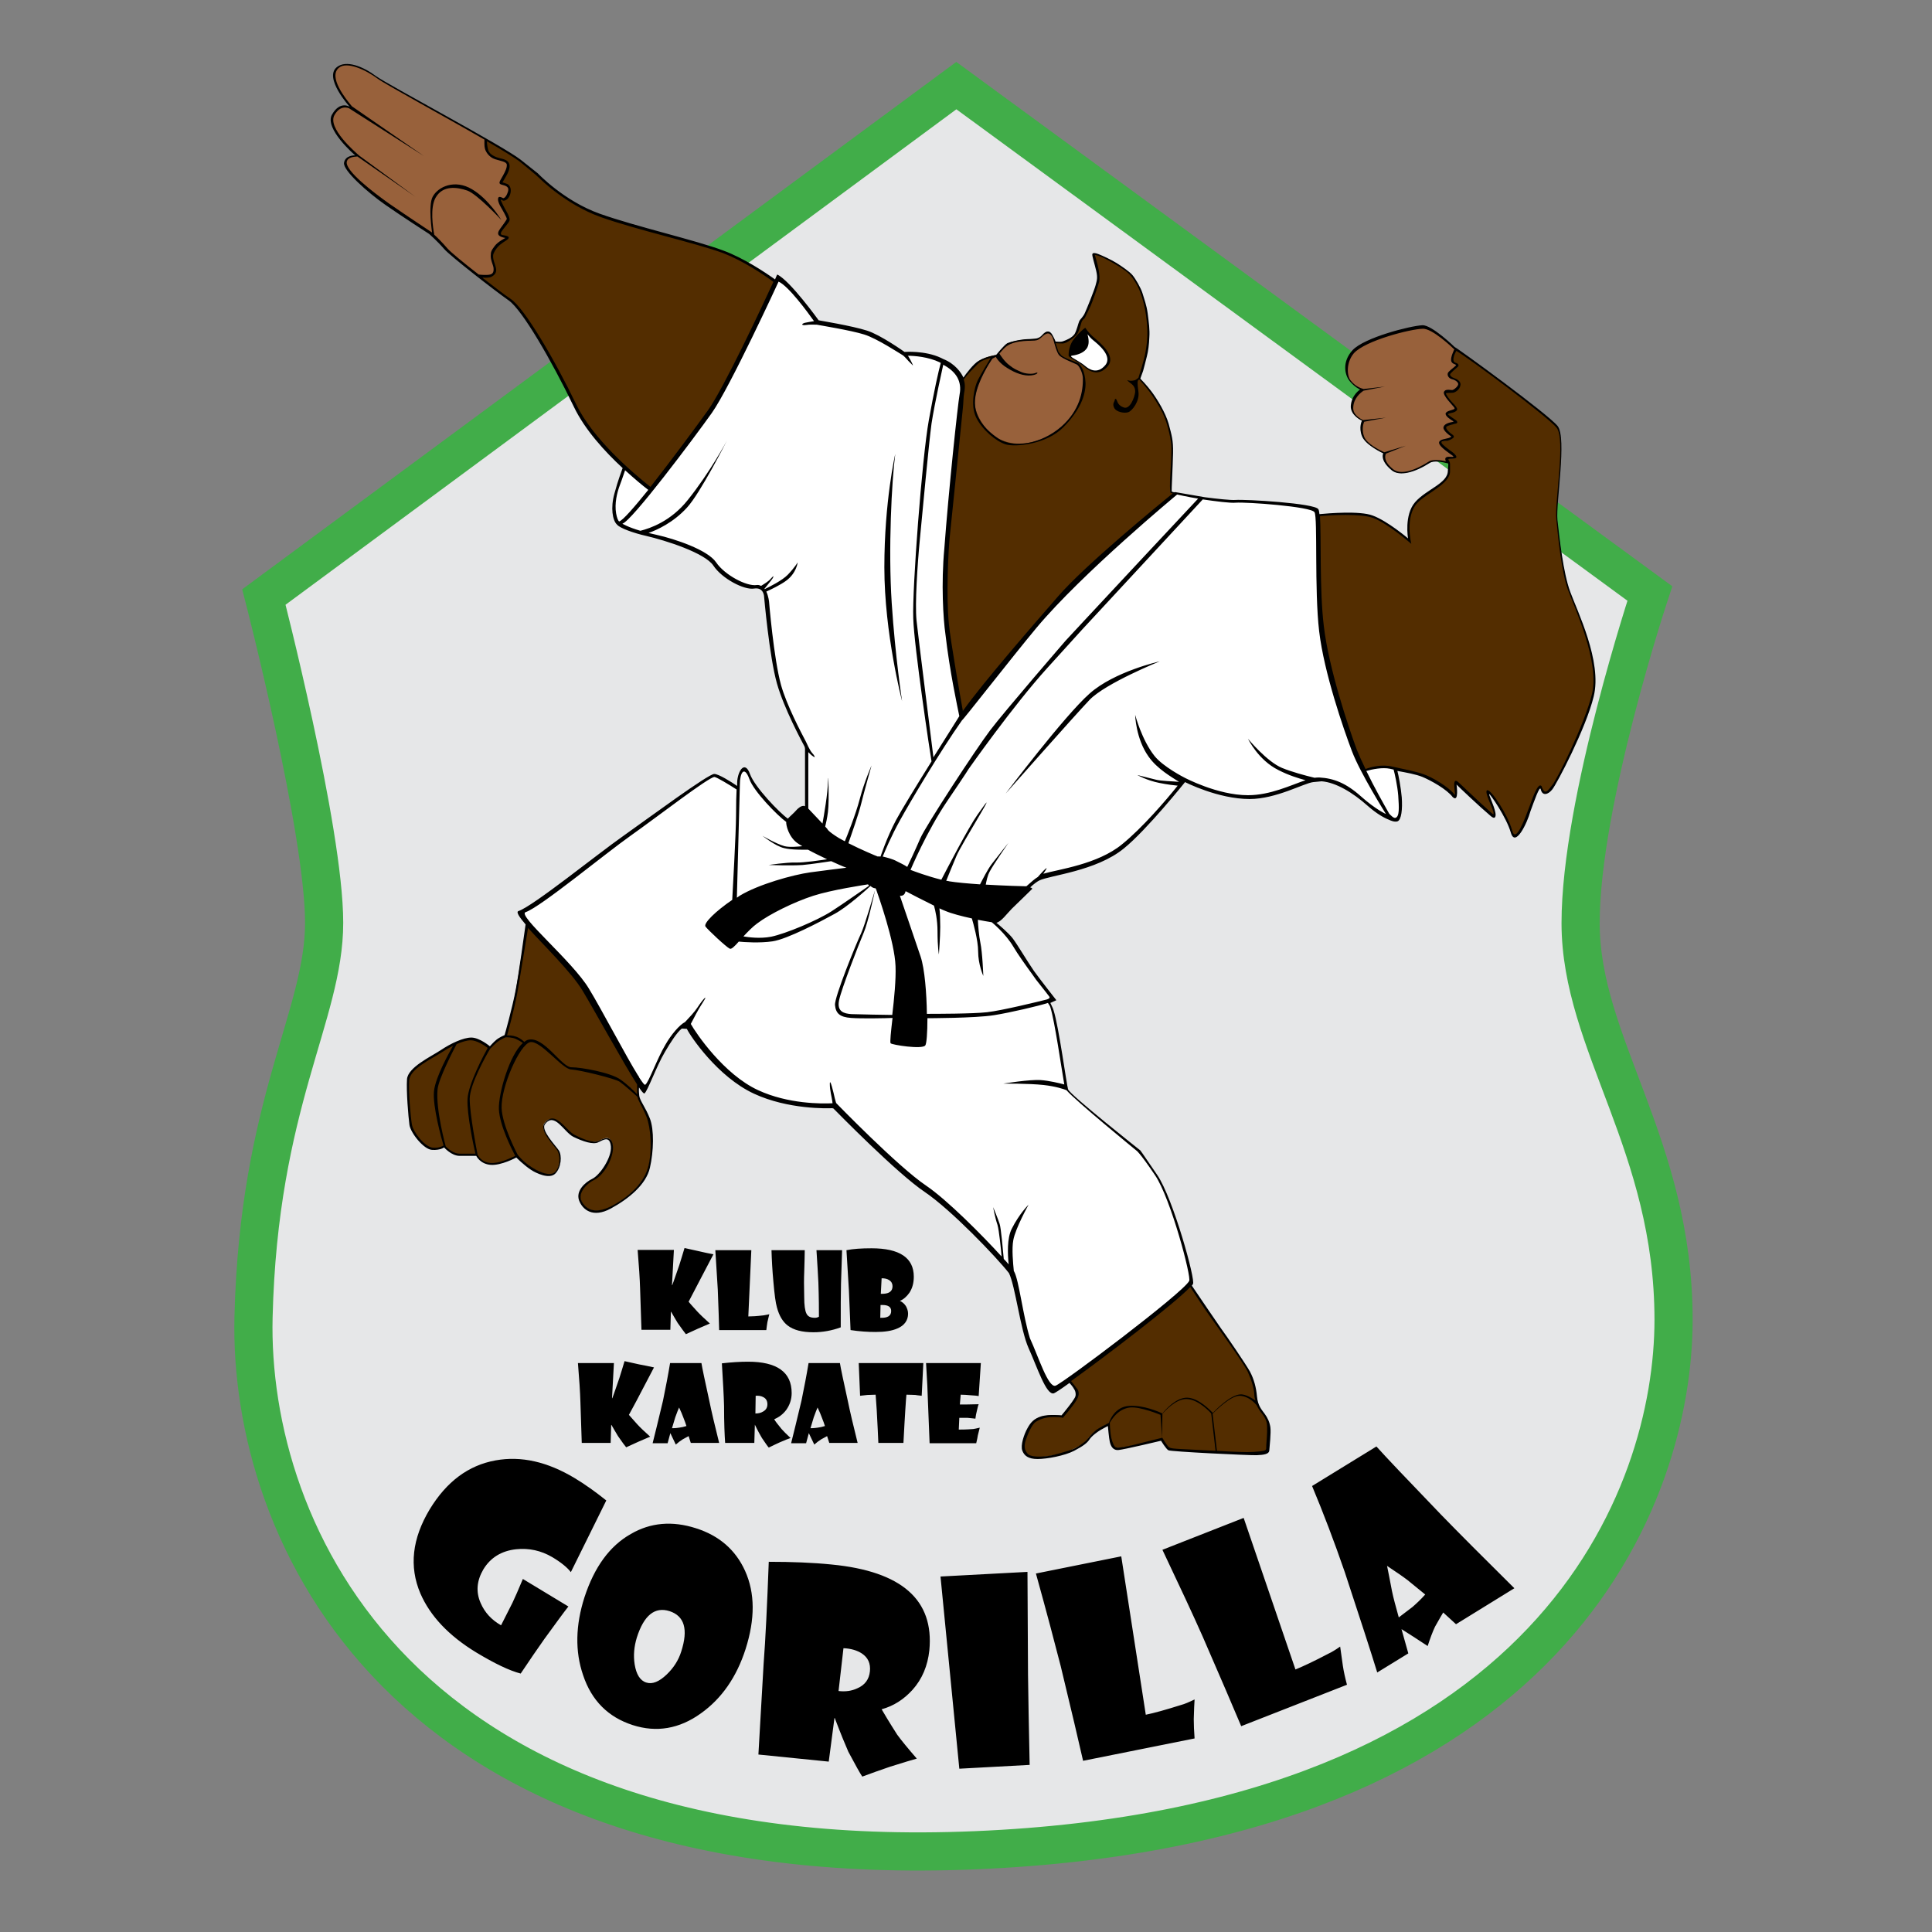 <?xml version="1.0" encoding="utf-8"?>
<!-- Generator: Adobe Illustrator 22.0.1, SVG Export Plug-In . SVG Version: 6.00 Build 0)  -->
<svg version="1.1" id="Warstwa_1" xmlns="http://www.w3.org/2000/svg" xmlns:xlink="http://www.w3.org/1999/xlink" x="0px" y="0px"
	 viewBox="0 0 708.7 708.7" style="enable-background:new 0 0 708.7 708.7;" xml:space="preserve">
<rect x="0" y="0" width="708.7" height="708.7" fill="#808080" stroke="none"/>
<style type="text/css">
	.st0{fill:#E6E7E8;}
	.st1{fill:none;stroke:#41AD49;stroke-width:14;}
	.st2{fill:#532D00;}
	.st3{fill:#FFFFFF;}
	.st4{fill:#98613B;}
</style>
<g>
	<path class="st0" d="M350.8,31.4L96.8,219c0,0,22.1,85.5,22.1,119.5s-24,66.1-25.9,144.6c-1.9,78.4,52.8,204.6,265,195.6
		c212.2-9,255.9-130.4,255.9-194.6s-34.1-101.1-34.1-145.5c0-44.4,25.4-120.9,25.4-120.9L350.8,31.4L350.8,31.4z"/>
	<path class="st1" d="M350.8,31.4L96.8,219c0,0,22.1,85.5,22.1,119.5s-24,66.1-25.9,144.6c-1.9,78.4,52.8,204.6,265,195.6
		c212.2-9,255.9-130.4,255.9-194.6s-34.1-101.1-34.1-145.5c0-44.4,25.4-120.9,25.4-120.9L350.8,31.4L350.8,31.4z"/>
	<path d="M555.5,582.6c-11.3-11.2-20.3-20.2-26.9-27c-12.5-13-20.4-21.3-23.7-25l-23.6,14.5c4.1,9.8,8.1,20.3,12,31.6
		c5.6,17,9.6,29.3,11.9,36.8l11.4-7l-2.5-8.9c1.9,1.2,3.3,2.1,4.4,2.8l5.2,3.4c0.9-2.8,1.8-5.2,2.7-7.1c1.6-2.8,2.6-4.6,3-5.2
		l4.7,4.3L555.5,582.6L555.5,582.6z M522.8,584.9c-1.6,1.8-3.2,3.3-4.7,4.6c-2.6,2-4.3,3.3-5,3.8c-1.1-4-2-7.2-2.5-9.7
		c-0.8-4.2-1.4-7.3-1.8-9.2c3.3,2.2,5.8,3.9,7.5,5.2C519.3,582.1,521.5,583.8,522.8,584.9L522.8,584.9z M487.3,606.6
		c-5.3,2.8-9.4,4.7-12.1,5.8l-19-55.6l-29.8,11.7c6.4,13.5,11.4,24.2,14.8,31.9c6.6,15.2,11.3,26.1,14.1,32.8l38.8-15.2
		c-0.7-2.6-1.2-4.9-1.5-6.9c-0.5-3.5-0.8-5.8-1-7.1C489.9,605.2,488.4,606.1,487.3,606.6L487.3,606.6z M433.3,625.4
		c-5.7,1.8-10,3-13,3.6l-9-58.1l-31.3,6.3c4,14.4,7,25.8,9.1,34c3.9,16.1,6.6,27.7,8.2,34.7l40.9-8.2c-0.2-2.7-0.3-5-0.3-7.1
		c0.1-3.5,0.2-5.9,0.3-7.2C436.1,624.4,434.5,625.1,433.3,625.4L433.3,625.4z M351.9,648.8l25.8-1.4c-0.3-14-0.5-25-0.6-33.1
		l-0.2-37.7l-31.9,1.7L351.9,648.8L351.9,648.8z M359,512.1l0.8-12.1h-20.1c0.4,6.1,0.6,10.9,0.7,14.4l0.6,15h17.1
		c0.3-1.2,0.5-2.2,0.6-2.9c0.4-1.5,0.6-2.4,0.7-2.8c-1.1,0.3-1.9,0.4-2.4,0.5c-2.6,0.2-4.3,0.2-5.3,0.2l0.2-4.3c1.3,0,2.4,0,3.1,0
		c1.5,0.1,2.4,0.3,2.8,0.3c0.1-1,0.3-1.9,0.5-2.7c0.3-1.3,0.5-2.2,0.7-2.6c-3.2,0.1-5.5,0.1-6.9,0.1l0.3-3.6c1.3,0,2.4,0.1,3.5,0.2
		C357.5,511.9,358.6,512,359,512.1L359,512.1z M338.1,512l0.6-12h-23.7l0.5,12l2.7-0.3l3-0.1c0.1,1.8,0.3,3.7,0.4,5.6
		c0.3,5.5,0.5,9.5,0.6,12.1h9.2c0.3-5.4,0.5-9.5,0.7-12.3c0.2-2.9,0.3-4.7,0.4-5.4c1.5,0,2.6,0.1,3.3,0.1
		C336.8,511.9,337.6,511.9,338.1,512L338.1,512z M333.6,474.2c1.1-1.7,1.6-3.6,1.6-5.9c0-6.9-5.2-10.4-15.5-10.4
		c-3.7,0-6.8,0.2-9.2,0.7c0.4,6.3,0.7,11.2,0.9,14.8c0.3,6.7,0.5,11.5,0.6,14.5c3.3,0.5,6.3,0.7,9.2,0.7c3.3,0,6-0.4,8-1.3
		c2.6-1.1,3.9-3,3.9-5.4c0-1-0.3-1.9-0.8-2.8c-0.6-0.9-1.3-1.5-2.2-1.9C331.5,476.6,332.6,475.6,333.6,474.2L333.6,474.2z
		 M323,478.7c0.2,0,0.5,0,0.7,0c2.1,0,3.2,0.7,3.2,2.2c0,1.8-1.3,2.6-4,2.5L323,478.7L323,478.7z M327.4,471.8c0,2-1.4,2.9-4.3,2.8
		l0.3-5.7c1.2,0,2.1,0.2,2.8,0.7C327,470.1,327.4,470.9,327.4,471.8L327.4,471.8z M308.5,470.9l0.4-12.3h-9.4
		c0.3,5.1,0.6,9.1,0.7,11.9c0.2,5.7,0.2,9.9,0.2,12.5c-0.5,0.3-1,0.4-1.5,0.4c-1.6,0-2.6-0.5-3.1-1.6c-0.5-1-0.8-3-0.8-6
		c-0.1-3.9-0.1-6.9,0-9c0.1-3.8,0.2-6.5,0.2-8.2H283c0.1,3.5,0.3,7.3,0.7,11.6c0.4,4.6,0.8,7.7,1.3,9.4c0.8,3,2.1,5.2,3.9,6.6
		c2.2,1.7,5.3,2.5,9.5,2.5c3.4,0,6.7-0.6,10-1.8C308.4,479.8,308.4,474.5,308.5,470.9L308.5,470.9z M281.5,485
		c0.3-1.4,0.6-2.4,0.7-2.9c-0.9,0.2-1.6,0.3-2.1,0.4c-2.5,0.3-4.3,0.4-5.6,0.4l1.1-24.3h-13.2c0.4,6.2,0.7,11,0.9,14.5
		c0.3,6.9,0.4,11.8,0.5,14.8h17.3C281.2,486.8,281.4,485.8,281.5,485L281.5,485z M257.4,468.3c2.2-4.2,3.6-6.9,4.3-8.2
		c-1.7-0.3-3.5-0.7-5.2-1.1l-5.4-1.2c-0.8,2.6-1.4,4.7-1.9,6.2c-1.2,3.4-2,5.9-2.6,7.4h-0.1l0.7-12.9h-13.3c0.5,6,0.8,10.7,0.9,14.1
		l0.5,15.2h10.6l0.2-6.6h0.1c0.8,1.4,1.6,2.8,2.4,4.1c1.5,2.1,2.5,3.5,3,4.1c2-0.9,3.5-1.6,4.6-2.1c1.9-0.8,3.3-1.4,4.2-1.8
		c-2-1.8-3.6-3.3-4.7-4.5c-1.9-2.1-2.9-3.2-3.1-3.5C254.6,473.7,256.2,470.6,257.4,468.3L257.4,468.3z M234.5,500.5l-5.4-1.2
		c-0.8,2.6-1.4,4.7-1.9,6.2c-1.2,3.4-2,5.9-2.6,7.4h-0.1l0.7-12.9H212c0.5,6,0.8,10.7,0.9,14.1l0.5,15.2H224l0.2-6.6h0.1
		c0.8,1.4,1.6,2.8,2.4,4.1c1.5,2.2,2.5,3.5,3,4.1c2-0.9,3.5-1.6,4.6-2.1c1.9-0.8,3.3-1.4,4.2-1.8c-2-1.8-3.6-3.3-4.7-4.5
		c-1.9-2.1-2.9-3.3-3.1-3.5c2.1-3.8,3.7-6.9,4.9-9.2c2.2-4.2,3.6-6.9,4.3-8.2C238,501.2,236.3,500.8,234.5,500.5L234.5,500.5z
		 M222.4,550.4c-4-3.2-7.8-5.9-11.6-8.2c-10-6-19.6-8.2-29-6.5c-10,1.8-18,7.8-24.2,18c-6.4,10.7-7.6,20.9-3.4,30.8
		c3.6,8.3,10.4,15.5,20.4,21.6c6.8,4.1,12.2,6.7,16.4,7.8c3.3-4.9,6.2-9.2,8.7-12.7c4.3-5.9,7.2-9.9,8.8-11.9l-16.7-10.1
		c-1.7,4.1-3,7-3.8,8.7l-4.2,8.3c-3.5-2-6-4.7-7.5-8.2c-1.8-4.1-1.4-8.2,1-12.3c2.6-4.3,6.6-6.8,12-7.4c4.8-0.5,9.2,0.5,13.3,2.9
		c3.2,1.9,5.5,3.8,6.8,5.5L222.4,550.4L222.4,550.4z M253.4,529.3h10.4c-1.6-6.4-2.8-11.5-3.6-15.4c-1.6-7.3-2.6-12-2.9-13.9h-11.5
		c-0.7,4.3-1.6,8.9-2.6,13.8c-1.7,7.2-3,12.4-3.8,15.6h5.5l1-3.7c0.4,0.8,0.7,1.5,0.9,1.9l1.1,2.3c0.9-0.8,1.7-1.4,2.5-1.9
		c1.2-0.7,1.9-1,2.2-1.2L253.4,529.3L253.4,529.3z M251.8,523.1c-1,0.3-1.8,0.5-2.7,0.6c-1.3,0.2-2.2,0.2-2.6,0.2
		c0.5-1.7,0.9-3,1.2-4c0.6-1.7,1.1-2.9,1.4-3.6c0.7,1.5,1.2,2.6,1.5,3.5C251.2,521.3,251.6,522.4,251.8,523.1L251.8,523.1z
		 M214.4,585.9c-3.3,10.3-3.5,19.9-0.5,28.6c3.1,9.3,9.2,15.4,18.2,18.3c8.7,2.8,17.1,1.4,25-4.3c7.6-5.4,13.1-13.3,16.4-23.6
		c3.5-11,3.5-20.5-0.2-28.7c-3.5-7.7-9.5-12.9-18-15.6c-8.7-2.8-16.7-2.1-23.9,2.1C223.6,567.1,218,574.9,214.4,585.9L214.4,585.9z
		 M233.6,600.7c2.6-8.2,6.6-11.4,12-9.7c5.5,1.8,6.9,6.7,4.3,14.8c-1,3.2-2.8,6-5.3,8.4c-2.8,2.7-5.3,3.7-7.5,3
		c-2.3-0.7-3.7-3-4.3-6.7C232.3,607.2,232.6,604,233.6,600.7L233.6,600.7z M266,529.3h10.7l0.2-6.7h0c1.1,2.3,2,3.9,2.6,4.9
		c1.3,1.9,2.1,3.1,2.5,3.5c1.3-0.6,2.6-1.3,4-1.9c2-0.9,3.4-1.4,4-1.6c-1.5-1.4-2.6-2.5-3.3-3.3c-1.5-1.8-2.4-3-2.7-3.6
		c1.7-0.7,3.2-1.8,4.4-3.4c1.3-1.8,2-3.9,2-6.2c0-7.7-5.4-11.5-16-11.5c-2.9,0-6.1,0.2-9.6,0.6c0.4,6.6,0.7,11.8,0.8,15.6
		C265.6,522,265.8,526.6,266,529.3L266,529.3z M277.1,518.5l0.1-6.5c1.1-0.1,2.1,0.1,2.8,0.5c1,0.5,1.5,1.4,1.5,2.6
		c0,1.2-0.5,2.1-1.6,2.7C279.1,518.3,278.1,518.5,277.1,518.5L277.1,518.5z M304.2,529.3h10.4c-1.6-6.4-2.8-11.5-3.6-15.4
		c-1.6-7.3-2.6-12-2.9-13.9h-11.5c-0.7,4.3-1.6,8.9-2.6,13.8c-1.7,7.2-3,12.4-3.8,15.6h5.5l1-3.7c0.4,0.8,0.7,1.5,0.9,1.9l1.1,2.3
		c0.9-0.8,1.7-1.4,2.5-1.9c1.2-0.7,1.9-1,2.2-1.2L304.2,529.3L304.2,529.3z M302.6,523.1c-1,0.3-1.8,0.5-2.7,0.6
		c-1.3,0.2-2.2,0.2-2.6,0.2c0.5-1.7,0.9-3,1.2-4c0.6-1.7,1.1-2.9,1.4-3.6c0.7,1.5,1.2,2.6,1.5,3.5
		C302,521.3,302.4,522.4,302.6,523.1L302.6,523.1z M280.1,610.5c-0.9,15.4-1.5,26.4-1.9,33.1l25.8,2.6l2.1-16l0.1,0
		c2.2,5.8,3.9,9.9,5,12.4c2.6,4.9,4.3,7.9,5.1,9.1c3.2-1.2,6.6-2.4,10.1-3.6c5.1-1.6,8.4-2.6,9.9-3c-3.2-3.7-5.6-6.6-7.2-8.8
		c-3-4.7-4.9-7.9-5.7-9.3c4.4-1.2,8.1-3.6,11.3-7.1c3.6-4,5.6-8.9,6.2-14.5c1.8-18.5-10.1-29-35.8-31.5c-6.9-0.7-14.7-1-23.1-1
		C281.4,588.9,280.8,601.4,280.1,610.5L280.1,610.5z M307.6,620.3l1.8-15.7c2.7,0.1,5,0.8,6.7,1.9c2.3,1.5,3.3,3.7,3,6.6
		c-0.3,2.9-1.8,5-4.6,6.2C312.4,620.3,310.1,620.6,307.6,620.3L307.6,620.3z"/>
	<path class="st2" d="M571.1,190.4c-0.6-6.2,3.6-29.5,0.1-33.8c-3.4-4.4-35.9-28.5-37.2-28.5c-0.2,0-3.2,4.6-0.1,5.5
		c2.6,0.7-6.2,3.8-0.8,5.5c4.1,1.3,1.1,4.8-0.9,4.6c-6.3-0.6,2.4,5.3,1.6,6.6c-0.7,1.2-6.7,0.5-0.3,4.2c2.6,1.5-8.5,0-1,5.2
		c1.2,0.8-1.3,1.8-2.3,1.8c-4.8,0.3,1.2,4,2.4,4.9c2.7,2-0.5,1.7-0.8,1.6c-2.4-0.2-0.4,1.6-0.4,2.3c0,1,0,1.8,0,2.2
		c0,5.3-8.1,7.3-12.2,11.9c-4,4.7-2.1,14-2.1,14s-7.5-6.7-12.9-8.7c-5.5-2-20.9-0.8-20.9-0.8s-0.3,28.9,1.4,44.2
		c1.7,16,15.4,49.6,15.4,49.6s6.7-1.9,10.7-0.9c4,0.9,8.4,1.6,11.5,2.8c3.1,1.2,8.4,4.2,10.6,7c2.2,2.8,0.4-5.4,1.6-4.5
		c1.2,0.9,7.8,7.6,12.2,11.4c4.4,3.7-1.6-7.6-0.7-8c0.9-0.3,7.2,9,8.7,14.6c1.6,5.6,5.4-5.3,6.6-8.7c1.2-3.4,3.5-9.7,4.1-7.2
		s2.2,1.9,3.7,0.1c1.6-1.9,12.5-23,15.3-34.5c2.8-11.5-6.2-31.1-8.7-37.9C573.2,210,571.8,196.6,571.1,190.4L571.1,190.4z
		 M465,531.8c0.2-2.7,1.1-7.5,0-10.4c-1.1-3-4.5-5.9-4.5-9c0-3.1-0.9-7.5-5-13.4c-4-5.9-19-27.8-19-27.8L413.8,490l-21.5,16.4
		c0,0,3.2,3.4,2.6,5.3c-0.6,2-5.5,7.6-5.5,7.6s-7.9-1.1-10.7,2.3s-6.6,12.3,0.8,12.8c7.4,0.5,17.3-3.3,19.5-6.5
		c2.2-3.3,7.8-5.8,7.8-5.8s0,8.6,2.5,9c2.5,0.5,16.8-3.4,16.8-3.4s1.9,3.7,3.4,3.9c1.6,0.2,13.1,0.8,15.6,0.8
		C447.6,532.4,464.9,534.5,465,531.8L465,531.8z M429.5,180.4c-0.5,0,0.5-12,0.5-16.5s-2.5-12-5.1-16c-2.7-4-2.8-4.4-2.8-4.4
		l-4.2-4.7c0,0,3.1-7.6,3.4-15.1c0.3-7.5-1.9-18.7-7-23.5c-5.1-4.7-12.6-7.5-13.1-7.1c-0.5,0.5,2,5.9,1.7,9
		c-0.3,3.1-4.4,13.4-5.8,14.6c-1.4,1.2-1.1,4.7-2.8,6.2c-1.7,1.6-3.9,2.8-5.6,2.6s-1.7-0.2-1.7-0.2s-1.2-3.6-2.7-3.6
		c-1.4,0-2,2.2-3.7,2.5c-1.7,0.3-9,0.3-11.2,2c-2.2,1.7-3.7,4-3.7,4s-4.7,0.4-7.2,2.8c-2.5,2.4-5.3,6-5.3,6s-5.5,56.8-6.6,68.6
		c-1.6,17,6.1,54.9,6.1,54.9s20.9-25.2,29.6-36c11.9-14.7,49-45.6,49-45.6S430,180.4,429.5,180.4L429.5,180.4z M263.3,146.7
		c5-8.1,21.5-43.1,21.5-43.1s-9.6-7.3-19.6-11c-10-3.7-32.4-8.8-45.5-13.5c-13.1-4.7-21.6-13.8-21.6-13.8s-1.6-1.4-7.8-6.4
		c-1.8-1.4-6.4-4.4-12.2-7.7c0,0.5-0.2,2.4,0.3,3.7c0.8,2,1.8,3,4.2,3.5c1.2,0.3,3,0.4,3.5,1.9c0.5,1.5-0.6,3.2-1.2,4.2
		c-0.6,1-1.4,2.6-1.4,2.6s0.8,0.2,1.7,0.5c1,0.4,2,1.5,1.2,3.5c-0.7,2-1.9,2.1-2.4,2.1c-0.4-0.1-1-0.3-1.1-0.1
		c-0.1,0.2,1.3,3.3,1.9,4.3c0.6,1,1.6,2.6,1.4,3.3c-0.2,0.8-2.3,3-2.9,4c-0.6,1-0.1,1.3,0.1,1.6c0.2,0.3,2.3,0.6,2.3,1.2
		c0,0.6-0.2,0.2-1.7,1.2c-1.5,1-2.7,2.3-3.5,4c-0.8,1.8,0.8,4.2,0.9,5.8c0.2,1.6-1,2.6-1.9,2.9c-0.6,0.3-2.4,0.5-3.4,0.5
		c4.4,3.4,8.7,6.7,10.9,8.2c5,3.4,15.7,21.9,23.8,38.7c8.1,16.8,27.9,30.8,27.9,30.8S258.3,154.8,263.3,146.7L263.3,146.7z
		 M179.6,384.5c0,0-4-3.3-6.9-3.3c-2.9,0-7.5,2.4-11.1,4.7c-3.5,2.3-11.5,5.9-11.8,10.2c-0.3,4.3,0.6,13.9,1,16.8
		c0.5,2.9,4.9,8.5,7.9,8.6c2.9,0.2,4.3-0.8,4.3-0.8s2.7,2.9,5.6,2.9c2.9,0,6.4-0.1,6.4-0.1s0.4,3,5.2,3.4c3.8,0.3,9.5-2.9,9.5-2.9
		s2.1,2.4,5,4.2c1.7,1,6.8,4.1,8.9,1.9c2.1-2.1,2.2-6.6,0.9-8.5s-6.7-7-4.8-9.6c3.7-4.8,7.7,3.1,11.1,4.7c3.4,1.7,7,2.7,8.9,1.8
		c1.8-0.9,4.3-2.4,4.9,1.5c0.6,3.9-3.2,10.7-7.1,12.6c-2.6,1.2-5.9,5.1-4.2,8.2c1.7,3.1,5.3,5,11.6,1.5c6.4-3.5,11.8-8.9,13.2-14.9
		c1.4-6,1.1-13.7-0.5-17.7c-1.5-4-3.2-5.8-3.5-7.7c-0.3-1.8-0.2-5.2-0.2-5.2s-18.9-34.4-21.5-37.6c-2.6-3.2-19.2-20.7-19.2-20.7
		s-2.9,18.9-4.1,25.6c-1.2,6.7-3.8,15.8-3.8,15.8s-2.2,1-3.4,2.1C181,383.2,179.6,384.5,179.6,384.5L179.6,384.5z"/>
	<path class="st3" d="M511.8,282.1c0,0-2.6-1.8-11.5,0.6c-0.3,0.1-2.8-5.8-3.6-8c-3.1-8.4-10.2-29.8-12.1-45.2
		c-1.9-15.5-0.7-40.2-1.9-42.4c-1.2-2.2-26.4-3.6-30.1-3.3c-3.7,0.3-21.3-3-21.3-3s-33.9,27-50.9,47.5
		c-9.6,11.5-27.3,33.2-27.3,33.2s-6.8-30.2-6.8-45.1s6.2-67.6,7.1-72.8c0.9-5.3-2.8-9.3-8.7-12.1c-5.9-2.8-13.3-2.2-13.3-2.2
		s-8.7-6.2-13.6-7.7c-5-1.5-18-4-18-4s-9.9-13.9-14.5-16.1c0,0-18.4,40.1-25.2,49.7c-4.1,5.8-21.7,28.3-21.7,28.3l-9.4-7.7
		c0,0-5.4,11.7-3.2,18.3c1.1,3.4,4.6,4.3,11.4,5.9c6.8,1.5,21.8,6.5,24.9,11.1c3.1,4.6,10.6,8.8,14.3,8.2s4.3,3.2,4.3,3.2
		s1.7,21.9,4.5,31.9c2.8,9.9,10.2,23.3,10.2,23.3l-0.1,22.3c0,0-4.6,5.2-6.2,4.9c-1.6-0.3-12.4-10.8-14.3-16.1
		c-1.9-5.3-4.5-2.2-4.5,2.2c0,0.3,0.1,1.9,0.1,2.3c-2.2-1.5-7.2-5-8.8-5c-2.2,0-22.8,15.5-32.5,22.3c-9.6,6.8-32.9,25.9-38.4,27.8
		c-3.2,1.1,16.7,18,22.9,28.3c6.2,10.2,21.4,38.4,22.6,37.5c1.2-0.9,4.3-9.9,7.4-15.2c3.1-5.3,6.8-10.8,8.1-8.4
		c1.2,2.5,11.2,17.4,24.5,23.6c13.3,6.2,28.8,5.2,28.8,5.2s23,23.6,33.5,30.7c10.5,7.1,29.8,27.6,31.6,31c1.9,3.4,3.7,18,6.8,24.8
		c3.1,6.8,6,18.6,8.8,17.7c2.8-0.9,48.5-35.3,50.9-39.8c1.1-1.1-7.4-31-13.3-39.6c-5.9-8.7-6.2-8.2-6.2-8.2s-25.5-20.7-26.2-22.7
		c-0.6-2-3.4-23.5-5.3-29.4c-0.3-0.8-0.7-1.8-1.3-3c1.4-0.5,2.2-0.8,2.2-0.8s-11.2-13.9-14.3-19.2c-3.1-5.3-8-9-8-9
		s12.3-13.6,16-15.5c3.7-1.9,20.8-3.4,31-11.8c10.2-8.4,22.3-24.2,22.3-24.2s12.1,6.2,23.6,6.2c11.5,0,20.8-6.8,26.1-6.5
		c5.3,0.3,11.8,3.3,17.3,8.2c2.8,2.5,7.7,6.8,11.1,6.2C515.4,300.1,511.8,282.1,511.8,282.1L511.8,282.1z M406,134.1l0.6-2.2
		l-0.7-2.8l-3.4-3.4l-2.8-2.9l-1.4-1.6c0,0-1.6,5.7-2.1,6.5c-0.5,0.8-3.7,3-3.7,3l1,0.8l3.4,2.3c0,0,2.4,1.8,3.2,2.1
		c0.8,0.4,3.4,0.3,3.4,0.3L406,134.1L406,134.1z"/>
	<path class="st4" d="M534,133.6c-2.7-0.8-0.8-4.3-0.1-5.2c-3-3-9-8.4-12.2-8.4c-4.4,0-21.1,4.3-25.3,9c-3.8,4.3-2.6,8.8-0.9,11
		c1.7,2.2,4.1,3.1,4.1,3.1s-3.6,2.1-3.8,6.2c-0.2,3.5,4.2,5.2,4.2,5.2s-1.4,2.4-0.1,5.7c1.2,3.3,8,6.2,8,6.2s-1.6,2.4,2.8,6.1
		c2.8,2.3,8.4,0.5,13.8-2.9c1.4-0.9,4.4-0.4,6.8,0.3c-0.5-0.8-1.2-1.8,0.6-1.7c0.3,0,3.4,0.4,0.8-1.6c-1.2-0.9-7.2-4.6-2.4-4.9
		c1-0.1,3.5-1,2.3-1.8c-7.5-5.1,3.6-3.7,1-5.2c-6.4-3.6-0.4-2.9,0.3-4.2c0.8-1.3-7.9-7.2-1.6-6.6c2,0.2,5-3.3,0.9-4.6
		C527.8,137.4,536.6,134.3,534,133.6L534,133.6z M396.5,146.7c1.2-4.9,1.8-7.6,0.8-10.2c-1-2.6-3-3.6-4.3-4.2c-1.4-0.6-3.4-1.3-4-2
		c-0.6-0.6-1.6-2.7-1.9-3.7c-0.3-0.9-0.9-3.9-2.1-4.4c-0.5-0.2-1.4,0-2.2,0.7c-0.8,0.7-1.5,1.8-3,1.8c-1.5,0.1-7.4,0.2-9.4,1.5
		c-2.1,1.2-4.4,3.9-4.4,3.9l-1.9,0.9c0,0-3.6,5.9-4.8,8.9c-1.1,3-2.4,6.7-1.4,10.3s4.4,9,8.7,10.9c4.3,1.9,6.7,1.7,9.6,1.5
		c2.9-0.3,8.6-2.1,11.2-4.2C389.8,156.5,395.3,151.6,396.5,146.7L396.5,146.7z M185,64.6c1-1.8,1.6-3,1.5-4.2
		c-0.1-1.1-2.1-1.4-4.3-2.1c-2.2-0.7-3.4-2.6-3.8-3.7c-0.3-0.9-0.2-2.6-0.2-3.3c-14.5-8.4-36.3-20.1-39.3-22.3
		c-4.7-3.4-11.2-7.1-14.9-4.1c-5,3.9,5.6,15.2,5.6,15.2s-0.3,0-0.7-0.2c-1.3-0.6-4.4-1.6-6.6,2.2c-3.4,6,9.3,15.4,9.3,15.4
		s0.1-0.2-0.7-0.2c-1.3,0-3.9,0.3-4.2,2.1c-0.5,3.3,9.5,11.4,15.8,15.8c6.2,4.4,15.9,10.6,15.9,10.6s2.7,2.8,5.4,5.9
		c1.1,1.3,6.2,5.5,11.7,9.7c0.9,0,3.6-0.2,4.6-0.5c1.2-0.3,1.6-1.6,1.4-2.9c-0.1-1-1-2.5-1-4.1s0.4-2.1,1.5-3.7
		c1.2-1.6,3.9-2.9,3.9-2.9s-1.4-0.2-2.2-0.8c-0.8-0.6-0.5-1.5,0.2-2.5c0.7-1,2.4-3.2,2.5-3.7c0.1-0.5-1.8-3.7-2.5-4.9
		c-0.7-1.2-1-1.7-0.6-2.3c0.3-0.7,1.4,0,1.5,0c0.1,0,1.2-0.5,1.9-2.6c0.7-2.1-1.1-2.6-2.3-3C183.3,67,183.9,66.4,185,64.6L185,64.6z
		"/>
	<path d="M571.3,190.7c-0.6-6.3,3.5-30,0.1-34.4c-3.5-4.4-36.6-28.5-37.8-29c0,0-8.3-8.1-11.8-8c-4.4,0.2-21.4,4.5-25.7,9.2
		c-3.9,4.3-2.8,9.1-1,11.3c1.8,2.2,3.8,3.1,3.8,3.1s-3.1,1.9-3.4,6c-0.2,3.5,4.1,5.4,4.1,5.4s-1.3,2.4,0,5.7
		c1.3,3.3,7.8,6.3,7.8,6.3s-1.4,2.5,3.1,6.2c2.9,2.4,8.5,0.8,14-2.7c1.4-0.9,4.4-0.4,6.7,0.2c0.2,0.3-0.1,2.2-0.1,2.7
		c0,4.6-7.9,6.8-12,11.5c-4.1,4.7-2.6,13.3-2.6,13.3s-7.5-6.4-13-8.4c-4.7-1.8-16.4-0.8-19.5-0.5c-0.1-0.9-0.2-1.5-0.4-1.8
		c-1.2-2.2-26.8-3.7-30.5-3.4c-1.8,0.1-6.5-0.4-11.1-1l0,0l-11-1.9c0,0,0,0-0.1,0.1c-0.3,0-1.1-0.2-1.1-0.3
		c-0.1-0.2,0.4-9.2,0.5-14.1c0.1-4.8-0.5-6.5-1.6-10.7c-1.2-4.2-4.2-9-6.1-11.6c-1.9-2.6-4.3-5-4.3-5s0.5-1.5,1-2.8
		c0.4-1.3,0.9-3.5,1.4-5.4c0.5-1.9,0.8-4.3,0.9-7c0.2-2.7-0.2-5.6-0.6-8.7s-1.3-5.3-1.9-7.4c-0.6-2-2.6-5.4-3.7-6.7
		s-3.9-3.2-5.8-4.4c-1.9-1.2-5.4-2.8-6.7-3.3c-1.3-0.5-2-0.5-2.2,0c-0.2,0.5,0.8,3.5,1.4,6.1c0.6,2.6,0.3,3.4-0.2,5.3
		c-0.5,1.9-3.2,8.6-3.9,10.1c-0.6,1.5-1.7,2.3-2.1,3.1c-0.4,0.9-0.9,3.3-1.7,4.7c-0.9,1.4-3.1,2.3-4.3,2.7c-1.2,0.4-2.7,0.1-2.7,0.1
		s-0.2-0.7-1.2-2.5c-1-1.8-2.4-1.4-3.7,0.1c-1.3,1.5-2.7,1.4-5.4,1.5c-2.8,0.1-6.3,1-7.4,1.5c-1.1,0.6-4.1,4.3-4.1,4.3
		s-4,0.7-6.3,2.1c-2,1.1-4.8,4.9-5.7,6.2c-0.8-1.8-3.1-5.1-7.4-6.8c-0.3-0.1-0.5-0.3-0.8-0.4c-5.9-2.8-13.4-2.2-13.4-2.2
		s-8.7-6.2-13.7-7.8c-5.6-1.8-17.4-3.7-17.8-3.8l0,0c0,0,0,0,0,0c0,0,0,0,0,0s-10.5-14.6-15.2-16.8c0,0-0.3,0.6-0.8,1.8
		c-3.5-2.5-11.4-7.8-19-10.6c-10.1-3.8-32.1-8.8-45.3-13.5c-13.2-4.7-22.7-14.8-22.7-14.8s0,0-6.3-5c-6.3-5-48.9-27.6-53.1-30.7
		c-4.7-3.5-10.9-6-14.3-3.3c-5,3.9,4.7,14.6,4.7,14.6s-3.5-2.4-6.5,2.8c-3,5.2,8.5,15,8.5,15s-3.6-0.2-4.1,2.7
		c-0.5,2.8,8.8,11,15.1,15.4c6.3,4.4,16.1,10.7,16.1,10.7s2.8,2.4,5.5,5.5c2.1,2.5,18.7,15.4,23.7,18.9c5,3.5,15.7,22,23.9,39
		c4,8.4,11.4,16.5,17.9,22.5c-0.2,0.6-1.7,4.4-3,9.3c-1.5,5.3-0.7,9.9,0.9,11.4c0,0,0.1,0.1,0.1,0.1c1,1.2,5.8,3,10.7,4.1
		c6.9,1.6,21.5,6.2,24.6,10.9s11.2,9,14.9,8.4c3.7-0.6,3.7,3.1,3.7,3.1s1.9,21.8,4.7,31.7c2.6,9.2,9.1,21.2,10.1,23.1
		c0,0,0.2,0.5,0.2,0.9v21.1c0,0-0.1-0.1-0.1-0.1c-1.2-0.5-2.8,1.2-2.8,1.2c-1.4,1.6-2.7,2.6-3.4,3.4c-3-2.1-12.2-11.6-13.9-16.4
		c-1.9-5.3-4.7-0.9-4.7,3.4c0,0.3,0,0.6,0,1c-2.2-1.5-6.8-4.4-8.4-4.4c-2.2,0-23.7,15.9-33.3,22.7c-9.7,6.8-33,25.7-38.5,27.6
		c-1,0.3,0.3,2.2,2.6,4.9c-0.6,4.3-2.5,18.1-3.6,23.9c-1.3,6.9-4.1,16.7-4.1,16.7s-1.9,0.8-3,1.7c-1.1,0.9-2.4,2.4-2.4,2.4
		s-3.8-3.2-6.8-3.2c-3,0-7.6,2.2-11.2,4.6c-3.6,2.4-12.1,6.3-12.4,10.7c-0.3,4.4,0.5,13.8,0.9,16.8c0.5,3,5.3,9,8.3,9.1
		c3,0.2,4.4-0.9,4.4-0.9s2.7,3.1,5.7,3.1s6.1,0,6.1,0s1.4,3,5.3,3.3c3.9,0.3,9.4-2.7,9.4-2.7s2.6,2.7,5.5,4.6
		c1.7,1.1,6.6,3.5,8.8,1.3c2.2-2.2,2.5-6.6,1.3-8.5c-1.3-1.9-6.7-7.5-5.1-9.6c3.5-4.7,6.9,2.8,10.4,4.6c3.5,1.7,7.3,3,9.2,2
		c1.9-0.9,4.2-2.5,4.6,1.6c0.3,4.1-4.1,10.5-6.8,11.8c-2.7,1.3-6.1,4.4-4.9,7.9c1.3,3.5,5.1,6.6,11.7,3c6.6-3.6,12.9-8.8,14.3-14.9
		s1.6-14,0-18.1c-1.6-4.1-3.6-6.4-3.9-8.3c-0.1-0.8-0.2-2-0.1-3.1c1,1.5,1.7,2.3,2,2.2c1.2-0.9,4.4-10,7.5-15.2
		c2.1-3.6,4.5-7.3,6.2-8.6l1.8,0.1c0,0,0,0,0.1,0.1c1.2,2.5,11.2,17.5,24.6,23.7c12.5,5.8,27,5.4,28.8,5.3c0,0.1,0.3,0.1,0.3,0.1
		c1.3,1.3,23.3,23.8,33.6,30.7c9.6,6.5,26.2,23.8,30.8,29.7c2.3,4.6,4.2,20.8,7.2,27.5c3.1,6.8,6.5,17.5,9.3,16.6
		c0.5-0.2,2.7-1.6,5.7-3.8c0.7,0.7,2,2.3,2.2,3.4c0.3,1.6-0.2,2-1.4,3.8c-1.3,1.8-3.7,4.7-3.7,4.7s-4.4-0.5-7.3,0.3
		c-2.8,0.9-4,2.2-5.2,4.4c-1.3,2.3-2.6,6.3-1.9,8.2c0.7,1.9,2.2,3.1,5.6,3.1c3.5,0,9.9-1.2,13.4-3c3.4-1.8,4.7-2.8,5.6-4.1
		c0.9-1.4,3-2.9,4.2-3.6c1.2-0.7,2.6-1.4,2.6-1.4s0.4,4.6,0.7,5.8c0.3,1.3,1,3.2,3.2,3c2.2-0.2,15.6-3.4,15.6-3.4s1.8,3,2.7,3.5
		c0.9,0.5,29.8,1.9,32.4,1.8c2.6-0.1,4.4-0.4,4.6-1.6c0.1-1.3,0.7-6.8,0.4-8.7c-0.3-1.9-1-3.4-2.1-4.9c-1.1-1.5-2.5-3-2.8-6.3
		c-0.3-3.3-1.1-6.4-2.6-9.2c-1.5-2.7-8.8-13.4-10.6-15.8c-1.5-2.1-8.8-12.9-10.7-15.7c0.2-0.2,0.3-0.4,0.4-0.6
		c1.1-1.1-7.2-31.3-13.1-40c-5.9-8.7-6.2-9-6.2-9s-25.8-20.4-26.5-22.4c-0.6-2-3.4-23-5.3-28.9c-0.2-0.8-0.7-1.7-1.2-2.8
		c1.5-0.7,2.2-1,2.2-1s-5.9-7.5-8.2-10.7c-2.3-3.3-6.2-9.9-7.9-12.1c-1.5-1.9-5-4.9-5.9-5.6c1.8-0.4,3.9-3.4,5.7-5.2
		c1.9-1.8,7.5-7.3,7.5-7.3s-0.2-0.3-0.8-0.5c1.3-1.2,2.5-2.1,3.3-2.5c3.7-1.9,20.9-3.4,31.1-11.8c8.4-6.8,22.4-24.3,22.4-24.3
		s12.1,6.2,23.7,6.2c9.7,0,19.9-5.8,23.3-6.2c2-0.2,3.1-0.3,3.1-0.3c5.2,0.4,11.4,4.1,16.9,9c3.4,3,6.2,4.5,7.8,5.1
		c0.8,0.4,2.1,0.9,3.1,0.6c1.5-0.5,1.9-4.5,1.6-8.8c-0.3-3.6-1.2-8.2-1.6-9.7c3.3,0.6,6.7,1.2,9.2,2.2c3.1,1.3,8.9,4.5,11.1,7.4
		c2.4,2.2,1.4-4.6,1.4-4.6c1.1,1.1,8,7.7,12.6,11.6c1.5,1.3,2,0.2,1.6-1.5c-0.5-2.5-2.5-6.5-2.2-6.6c0.3-0.1,6.3,8.5,7.9,14.1
		c1.6,5.7,6-3.4,7.2-7.8c1.3-3.5,3.5-9.9,3.8-8c0.6,2.5,2.7,1.9,4.2,0c1.6-1.9,12.4-22.5,15.2-34.1c3.2-12.8-6.1-31.5-8.6-38.4
		C573.4,210.1,572,197,571.3,190.7L571.3,190.7z M501.2,282.8c2.1-0.6,5.9-1.4,8.7-0.8c0.4,0.1,0.9,0.2,1.3,0.3
		c0.4,1.4,1.4,5.8,1.7,9.5c0.3,4.5,0.5,7.7-1,8.2c-0.7,0.2-1.7-0.9-2.3-1.5C507.6,295,504,288.6,501.2,282.8L501.2,282.8z
		 M385,365.7c0,0.2,0,0.3-0.1,0.5c-0.2,0.1-0.4,0.2-0.8,0.4c-2.7,0.7-16.6,4.1-22,4.7c-5.1,0.6-19.2,0.6-22.1,0.6
		c-0.1-7.5-0.8-16.5-2.3-21c-2.3-6.9-6.5-19-7.6-22.3c0.1,0,0.2,0,0.3,0c1.1,0,1.6-0.8,1.8-1.7c1.7,0.9,6.5,3.4,10.4,5.3
		c0.5,1.7,1.3,5.3,1.3,9.4c0,5.9,0.5,8.5,0.5,8.5s0.5-6.4,0.5-10.1c0-2.5-0.1-5.2-0.3-6.8c0.9,0.4,1.7,0.8,2.3,1
		c2.1,0.9,5.9,1.9,9.6,2.7c0.5,1.7,2.3,8,2.3,12.1c0,4.8,1.9,9,1.9,9s-0.3-8.5-1.1-12.3c-0.5-2.4-0.8-6-0.9-8.3
		c2,0.4,3.9,0.7,5.1,0.9l0,0c0,0,5,4,8,9.1c1.4,2.4,4.3,6.5,7,10.2c0.9,1.3,1.6,2.3,2.3,3.1C383,363.1,384.5,365,385,365.7
		L385,365.7z M446.4,532.2l-1.6-13.6c0.9-0.9,6.5-6.6,9.9-6.6c3.7,0.1,6.2,3.4,6.2,3.4l-0.1-0.3c0.3,0.8,0.8,1.5,1.2,2.2
		c1.1,1.6,2.7,3.1,2.8,5.7c0.1,2.6-0.2,5.8-0.3,7.1c-0.1,1.4,0.3,1.8-1.1,2.1c-1.4,0.3-4.8,0.6-8.7,0.4
		C453.5,532.6,450.1,532.4,446.4,532.2L446.4,532.2z M426.3,527.3l0.1-8.7c1.1-1.2,5.1-5.6,9-5.4c4.5,0.2,8.9,5.3,8.9,5.3l1.6,13.7
		c-6.1-0.3-12.9-0.7-13.5-0.7c-1.1-0.1-3-0.1-3.7-0.7C428,530.2,426.4,527.5,426.3,527.3L426.3,527.3z M407.1,521.9
		c0.7-1.2,3-5.1,7.4-5.6c3.8-0.4,11.2,2.7,11.2,2.7l0.6,8.4l0,0c0,0-8.9,2.2-10.4,2.6c-1.5,0.3-6.2,1.6-6.9,0.7
		c-0.7-0.8-1.4-2.8-1.6-4.7C407.2,524.4,407.1,522.6,407.1,521.9L407.1,521.9z M392.9,506.6c12.3-8.8,38.1-28.5,43.7-34.5
		c1.4,2.2,5.6,8.5,7.4,11c2.1,3,12.4,17.2,13.7,20.1c1.3,2.9,2.3,5.9,2.4,8.3c0,0.8,0.2,1.5,0.4,2.2c-0.8-0.5-3.5-2.4-5.6-2.2
		c-3.8,0.3-9.3,6-10,6.8c-0.7-0.7-5.1-5.5-9.4-5.6c-4.1-0.1-8.2,4.6-9.1,5.8c-1.2-0.6-6.9-3.1-12.1-2.8c-5.5,0.3-7.3,5.6-7.5,6.2
		c-1.1,0.6-4,2-5.1,3c-1.4,1.2-2.6,2.7-3,3.2c-0.3,0.5-3.3,2.8-5.2,3.5c-1.9,0.7-6.8,2.2-9.2,2.5c-2.3,0.3-6.3,0.5-7.4-0.9
		c-1.1-1.3-1.3-2.7-0.7-4.7c0.6-2,2.3-6,3.7-6.9c1.4-0.9,3.4-1.8,6.5-1.8c3.1,0,3.5,0.3,3.5,0.3s3.7-4.4,4.6-5.9
		c0.9-1.4,1.7-2.9,0.8-4.5C394.4,508.5,393.4,507.2,392.9,506.6L392.9,506.6z M184,406.4c-0.2-7.8,6.6-23.1,10.4-24.1
		c3.8-0.9,11.8,9.9,15.1,10c3.3,0.2,15.9,3.3,17.8,4.5c1.6,1.1,5.4,4.5,6.5,5.5c0.4,1.8,1.9,3.7,3.4,7.5c1.5,4,2.1,11.7,0.7,17.7
		c-1.4,6-6.6,11.1-13,14.6c-6.4,3.5-9.8,1.7-11.5-1.4c-1.7-3.1,2-6.7,4.6-7.9c3.9-1.9,7.4-8.8,6.8-12.7c-0.6-3.9-3.4-2.5-5.2-1.6
		c-1.8,0.9-5.5-0.5-8.8-2.2c-3.4-1.7-7.1-9.5-11.1-4.2c-2,2.6,3.4,7.9,4.6,9.7c1.2,1.8,1.4,5.9-0.7,8.1c-2.1,2.1-7.2-0.8-8.8-1.9
		c-2.9-1.8-4.9-4.4-4.9-4.4S184.2,412.9,184,406.4L184,406.4z M166.2,383.6c-1.3,2.3-6.4,11.3-7,16.6c-0.6,5.5,2.8,17.7,3.5,20
		c-0.5,0.3-1.8,1-3.9,0.8c-2.9-0.2-7.2-5.6-7.7-8.5c-0.5-2.9-1.3-11.9-1-16.2c0.3-4.3,8.3-7.9,11.8-10.2
		C163.3,385.2,164.8,384.3,166.2,383.6L166.2,383.6z M178.9,384.4c-1.3,2.3-7.1,13.2-7.4,18.7c-0.3,5.5,2.3,17.7,2.9,20.1
		c-1.2,0-3.7,0-5.8,0c-2.1,0-4.2-1.7-5.1-2.7c0,0-3.7-13.4-3-20.8c0.3-3.9,6.1-15,7-16.7c1.9-0.8,3.7-1.4,5.2-1.4
		C174.8,381.6,177.6,383.4,178.9,384.4L178.9,384.4z M185.5,380.5c0.7,0,2.4,0,3.7,0.6c1.1,0.5,2.1,1.1,2.6,1.5
		c-4.9,4.3-9,18.5-8.8,24.3c0.3,6.1,4.9,15,6,17.1c-1.7,0.8-6,2.9-9.1,2.6c-2.9-0.2-4.2-2.1-4.7-3c-0.3-1.5-2.9-14.9-2.9-20.6
		c0.1-5.3,6-15.8,7.5-18.3c0.5-0.5,1.6-1.6,2.4-2.3C183.3,381.5,184.7,380.8,185.5,380.5L185.5,380.5z M193.7,340.4
		c5.7,6.3,15.9,16.2,20,23c4.8,8,15.1,26.8,20,34.4c0,1.5,0,2.8,0,3.6c-0.9-1-3.3-3.4-6.1-5.4c-3.7-2.6-14.4-4.5-18-4.5
		c-3.6,0-10.1-11.5-15.8-10.1c-0.5,0.1-1,0.4-1.5,0.8c-0.4-0.4-1.3-1.3-2.9-1.9c-1.4-0.5-2.6-0.5-3.4-0.5c0.6-2,2.6-9.5,3.7-15.3
		C190.6,359.6,192.6,346.9,193.7,340.4L193.7,340.4z M270.2,289.6c-0.1,1.6-0.2,5.3-0.2,9.7c0,5.7-1.3,28.9-1.4,30.8
		c-5.9,4-10.7,8.6-9.8,9.8c1.1,1.4,7.6,7.5,8.9,8.1c0.6,0.3,1.8-0.9,3.3-2.6c1.8,0.2,7.8,0.6,12.4-0.1c5.4-0.8,17.7-7.3,22.8-10.1
		c4.6-2.5,11.6-8.8,13.1-10.2c0.6,0.5,1.2,0.9,1.9,0.8c-0.6,2-3.9,13.4-5.3,16.5c-1.6,3.3-9.9,23.5-9.6,26.4c0.3,3,1.7,4.4,5.9,4.7
		c3.8,0.3,13.3,0.1,15.2,0c-0.6,5.1-1,9-0.7,9.3c0.6,0.6,11.5,2.3,12.7,0.8c0.5-0.6,0.8-4.7,0.8-10l0,0c0,0,17.4,0,24.4-1.1
		c6.2-1,16.4-3.4,19.8-4.5c0.4,0.6,0.8,1.2,0.9,1.6c1.6,5.1,4.1,22.6,5.1,28.3c-1.9-0.5-5.7-1.4-8.6-1.6c-4-0.3-13.8,1.3-13.8,1.3
		s9.3-0.1,14.8,0.5c4.5,0.5,7.4,1.5,8.4,1.9c3.2,3.8,25.6,22.1,25.6,22.1s1.1,0.5,6.9,9.1c5.8,8.5,13.5,37.8,12.5,38.8
		c-2.3,4.4-46.3,37.5-49,38.4c-2.7,0.9-6.3-10.7-9.4-17.4c-2.6-8.4-4-21.2-5.8-24.5c0,0-0.1-0.1-0.1-0.1c-0.3-2.9-0.8-8.3-0.2-11.4
		c0.8-4.4,5.6-13,5.6-13s-3.4,3.3-6.2,8.9c-1.7,3.4-1.5,9.1-1.1,13c-0.5-0.6-1.1-1.3-1.8-2c-0.3-3.2-1-11.3-1.5-12.8
		c-0.6-1.9-2.4-6.2-2.4-6.2s0.7,3.9,1.6,6.5c0.6,2.1,1.3,9,1.5,11.6c-7-7.7-20-20.8-27.7-26c-10.4-7-33-30.3-33-30.3
		s-0.3-1.1-0.5-1.8c-0.4-1.9-1.8-7.7-1.8-5.2c0,2.4,0.7,4.8,0.9,6.3c0,0.3,0.1,0.6,0.1,0.8c-3.9,0.2-16.3,0.3-27.3-4.8
		c-12.6-5.8-22.8-20.9-24.7-24.3c1-1.9,2.7-5.3,4.3-7.7c2.4-3.7,0.2-1.5-1.8,1.6c-1.1,1.7-3.1,3.8-4.6,5.4c-2,1-5.1,4.6-7.2,8.3
		c-3.1,5.2-6.1,13.8-7.4,14.7c-0.3,0.2-1-0.8-2.2-2.6c-0.1-0.2-0.2-0.5-0.4-0.8c0,0,0,0.1,0,0.1c-4.5-7.2-13.4-24.3-18.1-32
		c-6.1-10.1-26.4-26.9-23.2-28c5.4-1.8,29.1-21.4,38.6-28.1c9.5-6.7,28.6-21.5,30.7-21.5C263.1,285.2,267.6,287.9,270.2,289.6
		L270.2,289.6z M327.3,372.3c-1.6,0-12.6-0.2-15-0.3c-2.6-0.2-5.4-0.8-4.5-5.1c0.9-4.3,7.3-20.7,9-24.7c1.6-3.7,3.9-14.3,4.3-16.2
		c0.1,0,0.1,0,0.2,0c0.9,2.5,6.9,19.5,7.2,28.4C328.7,359.3,328,366.4,327.3,372.3L327.3,372.3z M305,334.3
		c-5.3,3.4-16.8,8.2-22.1,9.3c-4.1,0.8-8.4,0.2-10.2-0.1c1.6-1.7,3.3-3.5,5.1-4.8c4.5-3.4,13.4-7.8,20.5-10.1
		c6.8-2.2,18.9-4,20.1-4.2c0.1,0.2,0.3,0.3,0.4,0.5C316.7,326.3,309.5,331.4,305,334.3L305,334.3z M296.4,311.7c2,1.1,4.5,2.3,7,3.5
		c-2.1,0.3-8.6,1.3-11.5,1.2c-3.5-0.1-9.9,0.9-9.9,0.9s8.2,0.3,12.4,0c3.6-0.3,8.9-1.2,10.5-1.4c2,0.9,3.9,1.8,5.6,2.4
		c-2.3,0.3-8.3,1-13.3,1.7c-6.4,0.9-19,4.4-25.9,8.6c-0.3,0.2-0.8,0.6-1,0.7c0,0,1.1-41.3,1.1-41.5c0-4.3,1.6-7.2,3.5-2
		c1.6,4.5,10.2,13.3,13.5,15.7c-0.1,1.2,0.9,5.4,4,7.7c0.4,0.3,1.1,0.7,1.9,1.2c-1.1,0.1-4.6,0.5-6.5,0c-3-0.8-8.1-3.8-8.1-3.8
		s4.8,3.8,7.9,4.5C290.2,311.8,295.1,311.7,296.4,311.7L296.4,311.7z M229.3,172.5c3.4,3.1,6.4,5.6,8.5,7.2
		c-5.1,6.3-9.3,11.2-10.7,11.6c-0.4-0.4-0.8-1.3-1.1-3c-0.6-3.6,0.3-7.5,1.4-10.4C228.5,175,229.2,172.7,229.3,172.5L229.3,172.5z
		 M177.9,54.6c0.3,1.1,1.5,3.1,3.7,3.8c2.2,0.7,4.2,0.9,4.3,2c0.1,1.1-0.5,2.4-1.5,4.2c-1,1.8-1.8,2.7-0.5,3.1
		c1.3,0.4,3.1,0.6,2.4,2.7c-0.7,2.2-1.6,2.3-1.7,2.3c-0.1,0-1.4-0.9-1.8-0.2c-0.3,0.7,0,1.7,0.6,2.9c0.7,1.2,2.6,4.5,2.5,4.9
		c-0.1,0.5-1.8,2.7-2.5,3.7c-0.7,1-1,1.9-0.2,2.5c0.8,0.6,2.2,0.8,2.2,0.8s-2.7,1.3-3.9,2.9s-1.5,2.1-1.5,3.7s0.8,3.1,1,4.1
		c0.2,1.4,0,2.4-1.2,2.7c-1.1,0.3-3.6,0.1-4.2,0c-5.3-4.1-10.4-8.3-11.5-9.6c-1.8-2.1-3.7-4-4.8-5c-0.5-2.7-1.6-9.9,0.5-13.6
		c2.6-4.6,7.8-3.9,11.6-2.6c3.7,1.3,12.5,10.8,12.5,10.8s-4.6-7.7-10.8-11.3c-6.2-3.7-12.4-1-14.4,2.8c-1.7,3.2-0.2,13.1-0.2,13.1
		s-9.4-6.2-15.6-10.5c-6.2-4.4-16.2-12.1-15.7-15.4c0.3-1.7,2.5-1.9,3.9-2l21.3,14.8l-20.6-15.1c-1.6-1.4-11.8-10.2-9.1-14.9
		c1.8-3.1,3.9-3,5.3-2.5l27.6,17.6l-26.5-18.3c-2.2-2.6-8.9-10.9-4.7-14.2c2.9-2.3,9.6,0.7,14.2,4.1c3,2.2,24.6,13.9,39.1,22.3
		C177.7,51.9,177.6,53.6,177.9,54.6L177.9,54.6z M283.7,103.4c-4.1,8.9-18.2,39-24,47.1c-4,5.6-13.4,18.3-21.1,28.1
		c-6.7-5.3-21.1-17.6-27.2-30.2c-8.1-16.8-19-35.3-24-38.7c-2.1-1.4-6.2-4.5-10.4-7.8c0.9,0,2.5,0,3.1-0.3c0.9-0.4,2.1-1.3,1.9-2.9
		c-0.2-1.6-1.7-4.1-0.9-5.8c0.8-1.8,2-3,3.5-4c1.5-1,2-1.2,2-1.8c0-0.6-2-0.8-2.4-0.9c-0.3-0.1-0.8-0.3-0.2-1.3c0.6-1,2.7-3.2,2.9-4
		c0.2-0.8-0.5-2.3-1.1-3.3c-0.6-1-2.2-4.1-2.1-4.3c0.1-0.2,0.5,0.2,0.9,0.3c0.4,0.1,1.8-0.2,2.5-2.2c0.7-2-0.1-3.5-1-3.9
		c-1-0.4-1.8-0.6-1.8-0.6s0.7-1.1,1.3-2.2c0.6-1,1.7-3.1,1.2-4.6s-2.4-1.8-3.6-2.1c-1.2-0.3-3.6-1.2-4.1-2.9
		c-0.4-1.4-0.5-2.8-0.5-3.3c5.6,3.2,10,6,11.8,7.3c6.2,5,7.4,6.2,7.4,6.2s9.4,9.6,22.5,14.3c13.1,4.7,35.2,9.6,45.1,13.3
		C272.6,95.7,280.1,100.7,283.7,103.4L283.7,103.4z M345.1,133.1c-0.8,2.9-2.4,9.9-4.4,21.1c-2.5,14-6.1,61.7-5.7,72.6
		c0.3,10.5,6.2,49.6,6.7,52.5c-5.5,8.8-11.3,18.3-13,21.5c-3.4,6.4-5.7,13.4-5.7,13.4c-0.4,0-0.7-0.1-1,0c-0.6-0.2-6.3-2.6-10.8-4.9
		c1.1-3.1,3.8-10.8,4.7-14.5c1.1-4.5,3.8-14,3.8-14s-2.6,5.8-4.3,12.2c-1.5,5.8-4.9,14.2-5.5,15.6c-0.8-0.4-1.6-0.9-2.2-1.2
		c-4.2-2.6-4.2-3.3-4.2-3.3s-0.3-0.3-0.8-0.9c0.3-1.2,0.7-3,1-5.3c0.6-4.7,0-16.3,0-11.3c0,4.2-1.5,12.8-2,15.5
		c-1.7-1.8-5.2-5.5-5.2-5.5l0-20.7c0.6,0.6,1.2,1.2,1.7,1.5c1.2,0.9,0.5-0.4-0.3-1.2c-0.9-1-2.2-4-2.2-4c-2.1-4-7.1-13.5-9.2-20.9
		c-2.7-9.8-4.4-30.6-4.4-30.6s-0.2-2-1-3.7c1.6-0.7,5.3-2.5,7.3-4c3.8-2.8,4.2-6.7,4.2-6.7s-1.1,1.9-3.6,4.5c-2,2.1-6.8,4.5-8.5,5.3
		c0,0-0.1-0.1-0.1-0.1c0.6-0.8,1.9-2.3,2.4-3c0.8-0.9,1.6-2.6,0-0.8c-0.9,1.1-2.5,2-3.6,2.7c-0.5-0.2-1-0.4-1.6-0.3
		c-3.7,0.6-11.8-3.7-14.9-8.3c-3.1-4.6-15.1-8.6-21.8-10.1c-1-0.2-2-0.5-3-0.7c3.1-1.1,9.1-3.8,14.1-9.3
		c4.9-5.3,14.6-24.5,14.6-24.5s-5.9,11.2-14.3,21.7c-6.2,7.8-13.8,10.4-17.4,11.3c-4.5-1.3-6.6-2.6-6.6-2.6
		c3.4-0.9,26.1-31.2,32.8-40.6c6.7-9.5,24.5-48.2,24.5-48.2c3.7,1.7,10.5,11,13,14.5c-1.1,0.2-2.4,0.4-3.3,0.6
		c-1.5,0.4-1.4,1.1,0.5,0.8c1.2-0.2,2.9-0.1,3.8-0.1c1,0.2,12.7,2.1,17.4,3.6c4.6,1.4,13.1,7,14.3,7.7c0.3,0.3,0.8,0.7,1.3,1.3
		c0.9,1.1,1.5,1.5,2.1,2.2c0.6,0.7-0.5-1.5-1.4-3c-0.1-0.2-0.2-0.3-0.3-0.4c2.5,0,7.5,0.4,11.7,2.4
		C344.8,133,344.9,133.1,345.1,133.1L345.1,133.1z M352,144.7c-0.7,3.9-4,35-5.6,56.5c-1.2,12.8-0.4,26,0.4,31.4
		c1.6,13.9,4.4,26.6,5.1,30.1c-0.9,1.5-5,7.9-9.5,15.1c-0.5-4.3-5.6-44.4-6.2-50.2c-0.6-6.2,0.3-20,1.2-29.5
		c0.9-9.5,3.3-35.3,4.3-42.7c1.1-7.3,4.2-21.1,4.3-21.6C350.9,136.4,352.9,140,352,144.7L352,144.7z M386.4,124.6
		c0.4,1.5,1.3,4.9,2.2,5.8c1.2,1.2,5.4,2.8,6.4,3.3c0.9,0.5,2.1,3,2.2,4.8c0.2,5.1-1.2,12.1-7.9,18c-7.5,6.5-17.6,8-23,4.4
		c-5.4-3.6-9.6-8.7-8.5-15.4c0.9-5.8,5.1-12.3,6.2-13.9c0.1-0.1,0.6-0.3,1.1-0.6c0.1,0,0.1-0.1,0.2-0.1c0,0.1,1.2,2.3,4.2,4.1
		c3,1.9,6.1,3,8.8,2.7c2.6-0.3,2.7-1.4,1.6-0.9c-1.1,0.5-3.7,0.4-5.4-0.4c-1.7-0.8-2.3-0.9-4.2-2.4c-1.8-1.3-3.4-3.8-3.7-4.3
		l1.4-1.6c0.2-0.2,0.4-0.4,0.6-0.6c1.2-1.1,2.6-1.6,4.2-2c1.6-0.4,4.1-0.5,5.1-0.5c1-0.1,2.1,0.1,3.1-0.5c1-0.6,1.7-1.6,2.7-2
		c1.2-0.6,1.8,0.4,2.2,0.9C386,123.5,386.2,124.1,386.4,124.6L386.4,124.6z M430.2,181c-5.1,4.1-32.2,26.3-42.2,37.9
		c-7.9,9.1-27.3,31.3-34.8,41.9c-0.8-4.4-4.6-26.1-5.1-31.7c-1.1-10.4-0.2-27.8,0.3-32.3c0.5-4.5,4.8-47.1,4.8-47.1s0.2-2,0.3-4.3
		c0.1-0.9,0.2-1.6,0.3-2c0.2-1.4,0.2-2.7-0.2-3.9c0-0.1,0-0.2-0.1-0.3c0.3-0.4,0.8-1,1.2-1.5c0.8-1,2.6-2.8,3.9-4.1
		c1.3-1.3,2.6-1.6,3.7-2c0.3-0.1,0.7-0.2,1.1-0.3c-0.5,0.9-3.6,5.9-4.7,8.1c-1.2,2.4-2.9,9.2-0.6,13.8c2.3,4.6,7.3,8.7,10.8,9.8
		c3.5,1.1,15,0,21.2-6.3s8.2-11.9,8.1-16.3c-0.2-4.4-1.9-6.7-2.7-7.2c-0.9-0.5-5.4-1.9-6.3-3c-0.9-1.1-0.9-1.1-0.9-1.1l-1.1-3.2l0,0
		c0.6,0,1.6,0.1,2.7,0.1c1.6-0.1,4.2-2.3,5-3.2c0.8-0.8,1.5-3.5,1.8-4.5c0.3-1,0.9-1.3,1.1-1.5c0.2-0.2,0.9-1.8,1.9-3.8
		c1-2,3-7.9,3.4-9.3c0.4-1.4,0.2-3-0.1-4.8c-0.3-1.8-1.4-5.4-1.4-5.4s1,0.1,2.8,0.9c1.8,0.8,6.2,3.3,8.1,4.7c1.9,1.4,3,2.6,4.7,5.7
		c1.7,3.2,2.9,8,3.4,12.6c0.5,4.6,0.3,7.8-0.4,11.7c-0.6,3.5-2.3,8.4-2.6,9.5c-0.3,0.2-0.8,0.7-1.4,0.9c-0.8,0.2-1.8,0.3-2.4,0
		c-0.6-0.3-0.1,0.3,0.7,0.9c0.8,0.6,2,1.4,1.9,3.4c-0.2,2-1.9,6.4-4.1,5.7c-2.2-0.7-2.4-2.2-2.7-2.8c-0.3-0.6-0.7-0.4-0.7,0.1
		s-1,1.2-0.2,2.8c0.8,1.6,3.8,2.1,5.2,1.6c1.4-0.5,4.2-4,3.7-7.5c-0.5-3.4-0.3-4.1,0-4.3c0.1-0.1,0.2-0.2,0.3-0.2
		c0.6,0.7,2,2.2,2.9,3.4c1.2,1.5,2.3,2.9,4.8,7.2c2.5,4.3,3.7,10.2,4,13c0.3,2.8-0.2,9-0.3,11.5c-0.2,2.5-0.2,6.2,0.1,6.4
		C429.3,180.8,429.8,180.9,430.2,181L430.2,181z M439.5,182.9c-3.2,3.4-35.9,38.4-42.1,45.1c-6.5,7-6.5,7-6.5,7
		s-22.4,25.9-27.7,32.9s-23.6,35-25.6,39.6c-1.8,4.2-4.3,9.5-4.8,10.5c-1.2-0.8-2.7-1.5-3.9-2.1c-1.4-0.8-3.8-1.4-5.1-1.7
		c0.8-1.9,3-7.3,6.4-13.4c3.7-6.7,14.6-25.1,22.7-36.6c0.1,0.3,17.9-22.6,27.3-33.9c16.8-20.1,51.6-48.9,51.6-48.9
		S435.7,182.3,439.5,182.9L439.5,182.9z M495.9,275.5c3.1,8.2,12.5,23.1,12.5,23.1s-3.7-1.6-9.2-6.5c-5.5-4.9-10-6.6-15.2-6.9
		c-0.5,0-1.2,0-1.8,0.1c-3.4-0.8-8.5-2.2-11.9-3.6c-5.6-2.3-12.5-10.7-12.5-10.7s3.7,7.8,11.2,11.5c3.7,1.9,7.3,3,9.9,3.7
		c-5.4,1.8-12.9,5.5-21.1,5.5c-11.3,0-23.4-6.5-23.4-6.5s-7.7-3.9-10.9-7.9c-4.7-5.9-7.1-15.1-7.1-15.1s0.2,8.7,4.9,15.3
		c3.2,4.6,8.6,7.6,11.2,9.3c-2.1-0.2-6.7-0.3-8.5-0.8c-2.5-0.6-6.8-1.7-6.8-1.7s3.5,2,8.1,2.9c3,0.6,5.5,0.9,6.7,1
		c-4.3,5.4-13.1,15.6-20.4,21.5c-9,7.4-23.4,9.2-28.9,10.8c0.7-1,1-1.5,1.2-1.9c0.2-0.7-1.9,1.6-3.2,3.1c-0.9,0.5-2.4,1.8-4.2,3.4
		c0,0-0.4,0-0.4,0c-1,0-7.6-0.2-14.5-0.6c0.2-1.1,0.6-3.3,1.5-4.9c1.2-2.3,6.8-10.4,6.8-10.4s-3.7,4.6-6,7.6
		c-1.7,2.2-3.5,5.9-4.4,7.6c-4.5-0.3-8.8-0.7-11.2-1.1c-0.4-0.1-0.8-0.2-1.2-0.2c0.7-1.7,2.1-5.3,3.7-9c2-4.8,17.8-29.6,7.8-15.3
		c-3.4,4.8-11.1,19.7-13.3,23.9c-4.9-1.2-10-3.1-11.3-3.6c0,0-0.1-0.1-0.1-0.1l0.1,0.1c0,0,5.9-14.1,13.5-25.3
		c7.6-11.2,7.8-11.7,7.8-11.7s16.2-23.1,28.9-37.1c12.7-14,12.7-14,12.7-14l44.3-47.8c4.8,0.7,10.2,1.4,12.1,1.2
		c3.7-0.3,27.7,1.4,28.9,3.5c1.2,2.1-0.1,28.4,1.7,43.7C485.7,246.8,492.8,267.3,495.9,275.5L495.9,275.5z M533.5,128.2
		c-0.2,0.2-0.3,0.5-0.4,0.8c-0.2,0.5-0.9,1.9-0.8,3.2c0.1,1.3,1.7,1.4,1.8,1.7c0.1,0.3-1.9,1.6-2.7,2.5c-0.9,0.9-0.1,2.4,1.2,2.7
		c1.3,0.3,2.3,1.1,2.3,1.8c0,0.7-1.2,1.8-1.9,2.1c-0.6,0.3-2.6-0.6-3.3,0.7c-0.7,1.2,3.2,5,3.6,5.6c0.4,0.5,0.4,0.7-0.2,0.9
		c-0.6,0.3-2.4,0.5-2.8,1.4c-0.3,1,1.9,2.4,2.6,2.8c0.6,0.4,0.2,0.3-0.7,0.5s-2.5,0.7-2.7,1.8c-0.3,1.2,2.3,3.1,2.7,3.3
		c0.3,0.2,0,0.4-0.9,0.7c-0.9,0.3-3.1,0.4-3.4,1.5c-0.3,1.1,2,2.8,3.9,4.2c2,1.3,1.3,1.2,0.8,1.2c-0.5,0-2.1-0.3-2.4,0.5
		c-0.1,0.4,0,0.8,0.2,1.1c-2.2-0.5-5-0.7-6.1,0c-5.3,3.4-10.5,5.2-13.3,2.9c-3.7-3-2.9-5.1-2.6-5.7l7.3-2.9l-7.9,2.4
		c-1.8-0.8-6.4-3.1-7.4-5.7c-1-2.6-0.3-4.8,0-5.5l8-1.5l-8.4,0.9c-1.2-0.6-3.8-2.1-3.6-4.6c0.1-3.4,2.6-5.4,3.8-6.2l7.8-1.5
		l-7.8,0.9c-1.1-0.3-3.1-1-4.8-3.2c-1.3-1.6-1.7-6.4,1.2-9.9c4.2-4.7,20.8-8.9,25.2-9C525.3,120.3,533,127.7,533.5,128.2
		L533.5,128.2z M570.9,190.5c0.6,6.2,1.8,18.9,4.2,25.7c2.5,6.8,11.7,26.4,8.9,38.3c-2.8,11.4-13,31.7-14.6,33.5
		c-1.5,1.8-2.7,4.1-3.9,0.4c-1.3-1.6-3.2,4-4.4,7.3c-1.6,4.2-5.1,14.1-6.4,8.9c-1.5-5.5-7.8-15.3-9.2-14.7c-1.1,0.5,1.9,6.2,2.3,7.9
		c0.3,1.6-0.3,0.7-1.7-0.5c-4.3-3.8-10-9.4-11.3-10.5c-2.7-2.2-0.4,5.9-1.3,4.6c-2.2-2.8-8.1-6.3-11.3-7.4
		c-3.1-1.1-7.5-1.9-11.5-2.8c-3.7-0.9-7.7,0.1-9.8,0.9c-1.3-2.7-2.4-5.1-3.2-7.1c-3.1-8.4-10.3-29.9-12.1-45.4
		c-1.6-13.1-0.9-33-1.4-40.3c3.6-0.3,15-1,19.5,0.7c5.4,2,14,9.5,14,9.5s-2.5-9.9,2.2-15c3.2-3.5,12.1-7,12-11.6c0-0.3,0-2.7,0-2.7
		s-0.1-0.7-0.1-0.7c0,0-0.3-0.4-0.4-0.7c-0.3-0.4,0-0.5,0.8-0.5c0.8,0,1.8-0.1,2-0.5s-0.5-1.3-1.5-2c-1-0.7-3.6-2.6-3.9-3.3
		c-0.3-0.7,0.7-0.7,2-0.8c1.2-0.2,2.4-1,2.5-1.4c0.1-0.5-0.4-0.8-1.1-1.3c-0.7-0.5-1.9-1.7-1.7-2.3c0.1-0.6,3.3-1.2,3.8-1.4
		c0.5-0.3,0.2-0.9-0.3-1.2c-0.4-0.3-2.4-1.6-2.8-2c-0.3-0.4,1.2-0.6,1.9-0.8c0.7-0.2,1.4-0.7,1.4-1.1c0.1-0.5-0.7-1.5-1.7-2.5
		c-1-1-2.5-3.1-2.4-3.4c0.1-0.3,2.2-0.1,2.9-0.3c0.6-0.2,2.1-1,2.4-2.6c0.4-1.5-1.4-2.4-2.3-2.7c-0.9-0.3-1.4-0.8-1.5-1.3
		c0-0.5,2.5-2.5,2.9-2.9c0.4-0.4,0.3-1.1-0.8-1.4c-1.1-0.3-0.9-1.5-0.7-2.3c0.1-0.6,0.6-1.5,0.9-2.1c4.8,2.8,33.6,24.2,36.8,28.2
		C574.4,161.1,570.2,184.4,570.9,190.5L570.9,190.5z M399.7,256.7c5.9-6.1,25.7-14.1,25.7-14.1s-16.6,3.7-25.7,11.8
		c-9.2,8.1-30.8,36.7-30.8,36.7S393.8,262.9,399.7,256.7L399.7,256.7z M397.8,134.6c1.7,1.5,5.1,3.7,8.5-0.2c3.4-3.9-3.1-8.9-5-10.6
		c-2-1.6-3.2-3.6-3.2-3.6c0,0,0,0.1-0.1,0.1c-0.2,0.1-2.5,1.9-4.3,4.4c-1.9,2.6-1.7,5.8-1.7,5.8s0,0,0,0c0,0.1,0,0.1,0.1,0.2
		C392.6,131.4,396.1,133.1,397.8,134.6L397.8,134.6z M398,134.2c-1.5-1.3-4.5-2.8-5-3.3c-0.1-0.1-0.1-0.3,0-0.4
		c1.5-0.2,4.1-0.7,5.5-2.5c1.2-1.5,0.9-3.7,0.4-5.4c0.5,0.6,1.2,1.5,2.1,2.2c1.7,1.4,7.3,5.8,4.4,9.2
		C402.5,137.4,399.5,135.5,398,134.2L398,134.2z M327.1,221.2c-1.3-19.9,0-44.8,1.3-54.7c0,0-4,17.3-4,41.6
		c0,24.3,6.5,49.1,6.5,49.1S328.4,241,327.1,221.2L327.1,221.2z"/>
</g>
</svg>
